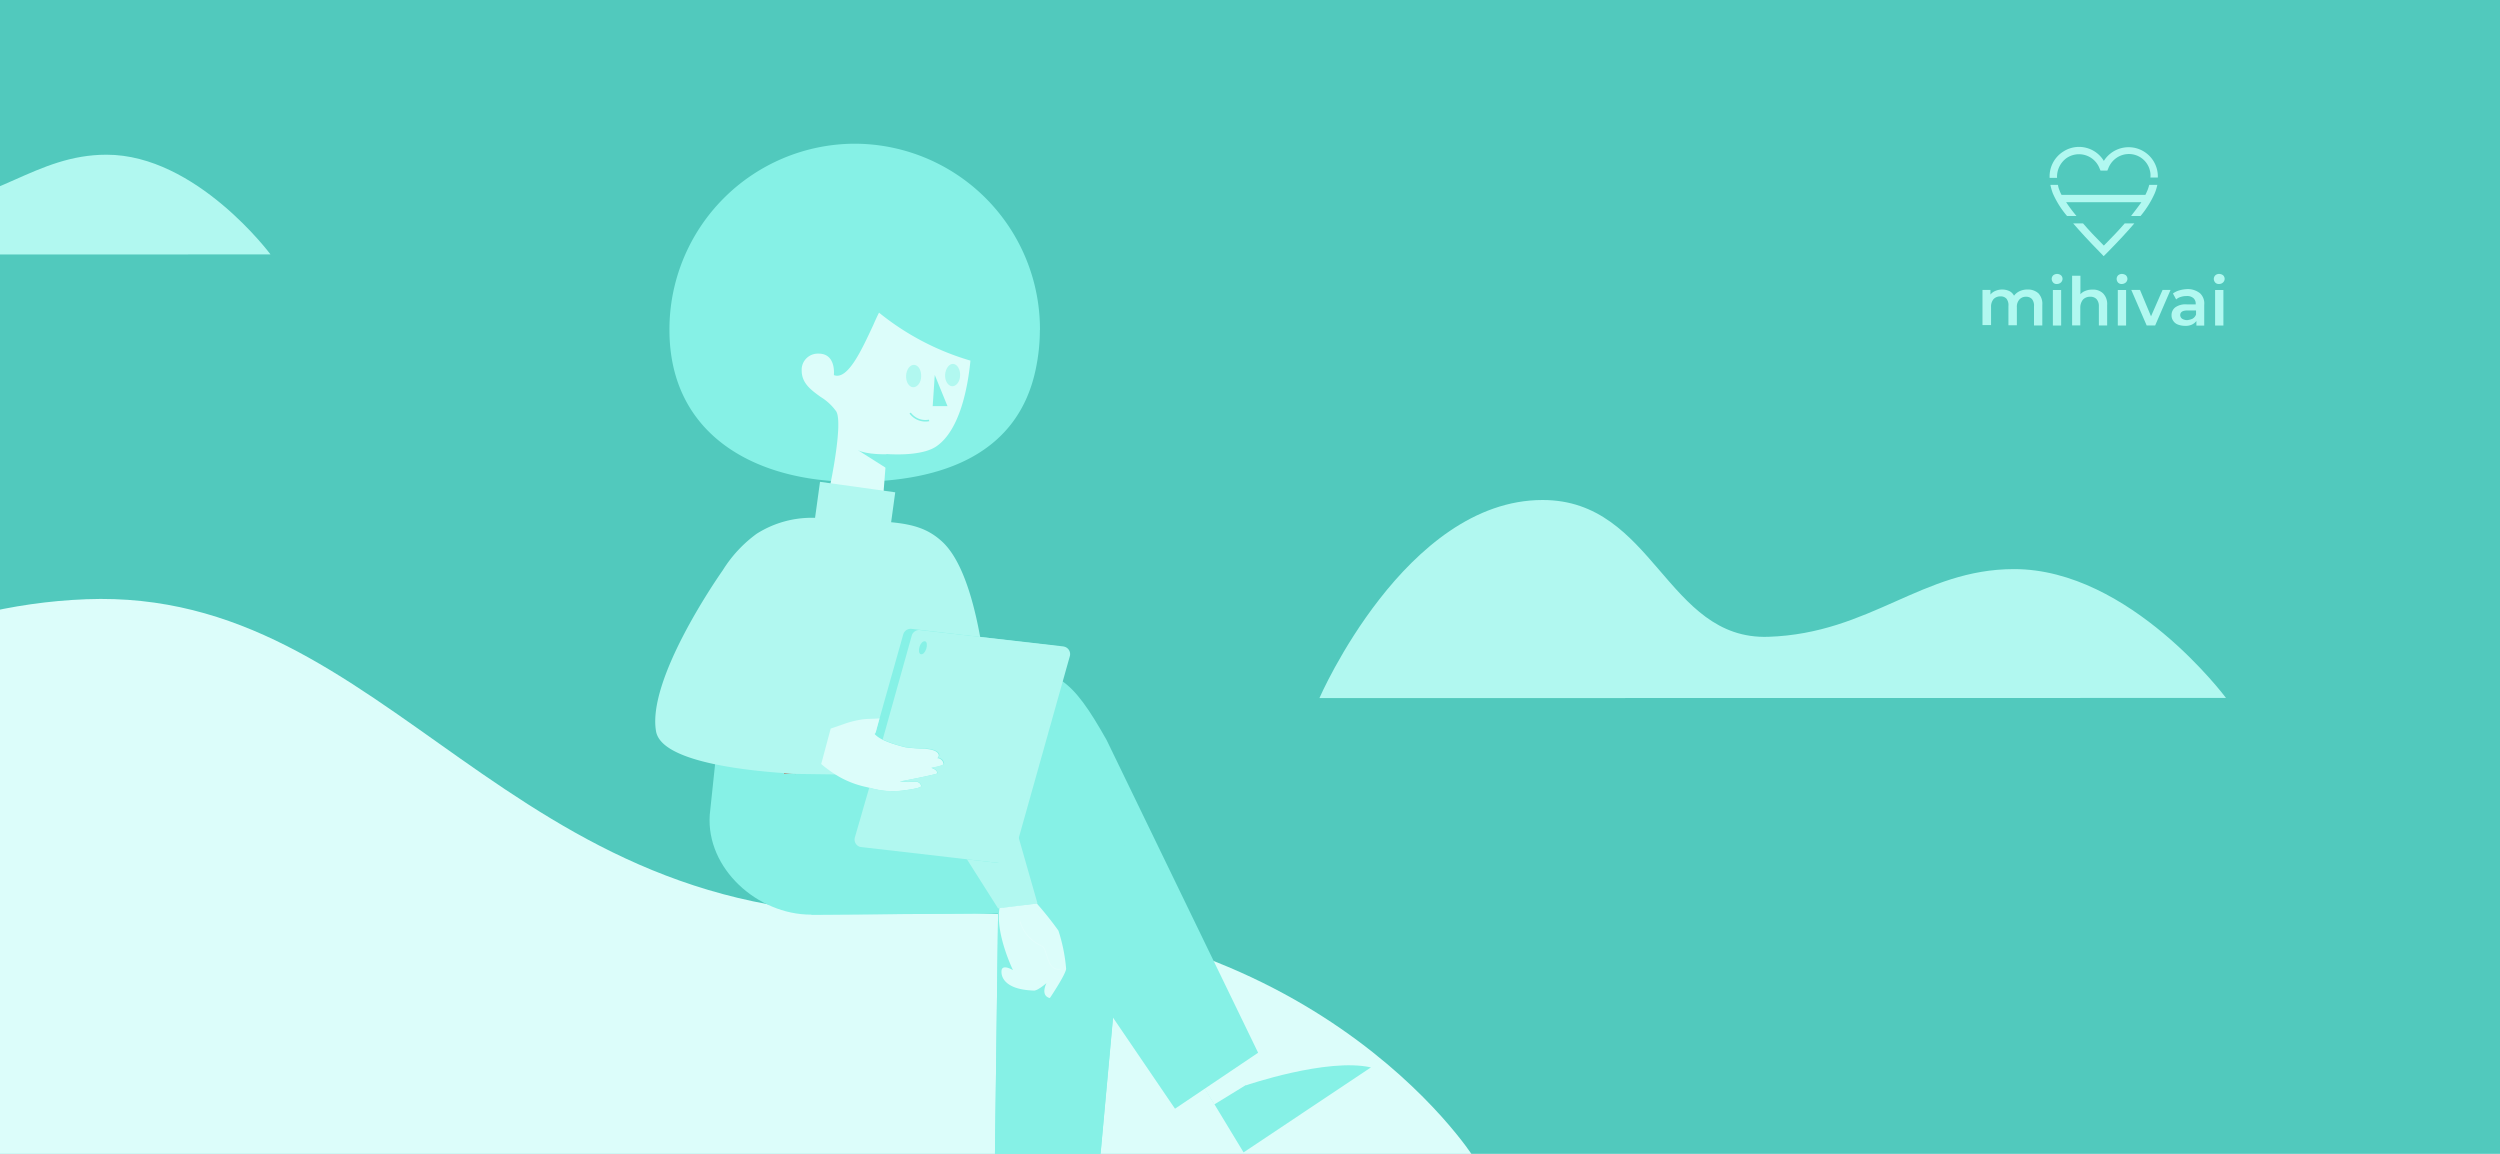 <svg id="Calque_1" data-name="Calque 1" xmlns="http://www.w3.org/2000/svg" viewBox="0 0 1300 600"><defs><style>.cls-1{fill:#51c9bd;}.cls-2{fill:#dcfdfa;}.cls-3{fill:#86f1e6;}.cls-4{fill:#b1f8f0;}.cls-5,.cls-7,.cls-8{fill:none;}.cls-5{stroke:#86f1e6;stroke-width:0.82px;}.cls-6{fill:#c83820;}.cls-8{stroke:#fff;stroke-width:0.49px;opacity:0.15;isolation:isolate;}</style></defs><title>cover_mihivai</title><rect class="cls-1" y="-8.44" width="1300" height="616.51"/><path id="Tracé_23" data-name="Tracé 23" class="cls-2" d="M-624.52,601.58S-575,467.92-388.1,461.86s274.64-144.18,433-150.26,217.9,172.53,426.66,163.33S766.25,601.68,766.25,601.68Z"/><path id="Tracé_25" data-name="Tracé 25" class="cls-3" d="M540.73,171.64a97.55,97.55,0,0,1-2.08,20c-9,44-47.85,58.92-94.2,58.92-53.17,0-96.34-25.42-96.34-79a96.61,96.61,0,0,1,96.34-96.83h0a96.52,96.52,0,0,1,96.33,96.72v.11h0"/><path id="Tracé_26" data-name="Tracé 26" class="cls-2" d="M457.09,162.58c-1,1.95-2,4.15-3,6.47-6,12.82-13.24,28.84-20.48,26,0,0,1.31-11.2-7.94-11.16a8.41,8.41,0,0,0-8.8,8h0v.77c0,6.66,4.95,10.18,9.86,13.74a27.5,27.5,0,0,1,8.11,7.53c3.63,6-3,37.62-3,37.62l27.1,10.72L461,236.11c9,.55,19.88,0,25.74-3.89,12.5-8.36,16.62-31.37,17.89-44.7A136.37,136.37,0,0,1,457.09,162.58Z"/><path id="Tracé_27" data-name="Tracé 27" class="cls-3" d="M486.08,195l6.62,16.2H485Z"/><path id="Tracé_28" data-name="Tracé 28" class="cls-4" d="M479,195.73c0,3.22-2.06,5.75-4.22,5.63s-3.75-2.83-3.61-6,2-5.76,4.2-5.63,3.77,2.83,3.63,6"/><path id="Tracé_29" data-name="Tracé 29" class="cls-4" d="M499.25,195.22c0,3.22-2.06,5.75-4.19,5.63s-3.82-3-3.61-6,2-5.76,4.18-5.63,3.8,3,3.62,6"/><path id="Tracé_30" data-name="Tracé 30" class="cls-5" d="M483.13,218.63a9.92,9.92,0,0,1-9.85-3.84"/><path id="Tracé_31" data-name="Tracé 31" class="cls-3" d="M546.56,640.36l-2.31,20.28s42.92,11.36,59.07,28.17h-80l3-58.1Zm92.12-94.26,9.21,18.28s42.15-14.46,65-9.33l-66.23,44.19L616.5,549.45Z"/><path id="Tracé_32" data-name="Tracé 32" class="cls-2" d="M525.31,636l21.28,8.52-.21,16.83-21.74-.81Zm93.3-82.59,22.47-4.72,9,14.17-18.64,11.45Z"/><path id="Tracé_33" data-name="Tracé 33" class="cls-3" d="M520.64,351.11,372.07,395.3l-3,28.4c-1.95,27.9,24.84,51.91,52.62,51.91h0l97.31-.68-2.26,174.6h51l11-120.41L611,576.53l43.22-29.11L575.46,384.86C557.58,353.08,548.12,344.84,520.64,351.11Z"/><path id="Tracé_34" data-name="Tracé 34" class="cls-3" d="M533.05,405.65h0l-111.4,70L519,475l-2.29,174.61h51.06l17.5-191.05c4.36-34.77-17.31-52.92-52.15-52.92"/><path id="Tracé_35" data-name="Tracé 35" class="cls-6" d="M413.64,402.43h-5.93v-.3l6,.39"/><path id="Tracé_36" data-name="Tracé 36" class="cls-4" d="M539.51,469.8,519,472.37l-32.81-51.72L485,403.45l-50-.74-21.12-.28h0l-6-.39c-26.92-1.9-64.19-7.16-66.73-21.74-4.66-26.41,30.44-77.69,34.6-83.63l.37-.58a67.73,67.73,0,0,1,17.34-18.53,53.33,53.33,0,0,1,30.37-8.28l2.58-18.73L465.52,256l-2.13,15.56c11.46,1.11,19.26,3.37,26.58,10.14,23.4,21.66,25.16,102.85,25.16,102.85Z"/><path id="Tracé_37" data-name="Tracé 37" class="cls-3" d="M518.11,448.61,443.55,440a4.08,4.08,0,0,1-3.52-4.44v-.63L469.66,330a4,4,0,0,1,4.28-3l74.62,8.8a4,4,0,0,1,3.52,4.43v.64L522.6,445.75a4,4,0,0,1-4.3,3"/><path id="Tracé_38" data-name="Tracé 38" class="cls-2" d="M539.16,469.84a178.88,178.88,0,0,1,11.22,14.08,87,87,0,0,1,4,19.76c0,2.76-8.45,15.31-8.45,15.31-5.16-1.27-1.77-7.76-1.77-7.76s-4.61,4-6.53,3.87c-18.06-.6-17.13-9.84-16.7-11,1-2.59,5.82.37,5.82.37s-9.26-19-7-32.26Zm-55-70.56s3.19.81,3.24,2.85c0,.58-19.53,4.31-19.53,4.31l4.25.23,4.38-.21s2.29.42,2.45,2.36c0,.76-4,1.58-8.8,2.2a41.55,41.55,0,0,1-17.84-1.3l-1.27-.35a49.74,49.74,0,0,1-14.63-5.43,64.17,64.17,0,0,1-9.38-6.65l4.93-18.43,6.83-2.35a49,49,0,0,1,8.5-2.23c3.37-.64,6.62-.39,10.07-.74l-1.95,7.22a6.73,6.73,0,0,0-.65.93l.44.42c1.44,1.31,4.1,3.61,15.6,6.5a82.37,82.37,0,0,0,10.05.7c2.27.3,7,.74,7.32,3.52a2.59,2.59,0,0,1-.75,1.43,3.33,3.33,0,0,1,3.18,3c.25,1-6.46,2.1-6.46,2.1Z"/><path id="Tracé_40" data-name="Tracé 40" class="cls-3" d="M461.42,236.22s-10.78.33-15.39-2.2l14.82,9.4Z"/><path id="Tracé_41" data-name="Tracé 41" class="cls-7" d="M484.36,403.33c3-36.66,22.71-44.44,8.4-85.58"/><path id="Tracé_42" data-name="Tracé 42" class="cls-8" d="M530.48,479.24a19.77,19.77,0,0,0,11.27,12.68c3,1,2.29,13.45,9.75,12"/><path id="Tracé_43" data-name="Tracé 43" class="cls-7" d="M406.54,325l-18.85,31.39L434.48,375"/><path id="Tracé_44" data-name="Tracé 44" class="cls-4" d="M448,440.49l74.56,8.61a4,4,0,0,0,4.28-3l29.47-104.87a4,4,0,0,0-2.73-4.93l-.63-.16-74.58-8.51a4,4,0,0,0-4.29,3L459,384.54a59.32,59.32,0,0,0,12.06,4,75.08,75.08,0,0,0,10.05.68h.53c2.41.3,6.55.88,6.85,3.4a2.48,2.48,0,0,1-.73,1.39,3.39,3.39,0,0,1,3.19,3c0,1.11-6.69,2.17-6.69,2.17s3.22.84,3.29,2.87c0,.56-19.54,4.29-19.54,4.29l4.24.25,4.4-.21s2.31.46,2.43,2.34c0,.79-4,1.6-8.8,2.23a42.15,42.15,0,0,1-17.83-1.32H452l-7.47,25.83a4,4,0,0,0,2.7,4.93h0Z"/><path id="Tracé_45" data-name="Tracé 45" class="cls-3" d="M481.65,337.41c-.6,1.87-1.76,3-2.8,2.8s-1.25-2.08-.69-3.92,1.76-3,2.84-2.82,1.23,2.08.65,3.94"/><path class="cls-4" d="M686.1,363s44.7-103,116.06-103c57.86,0,64.31,72.92,117.4,71.14s79.91-35.21,127.75-35.21c60.38,0,110.21,67,110.21,67Z"/><path class="cls-4" d="M-224,132.35s34.57-79.7,89.77-79.7c44.77,0,49.75,56.41,90.83,55S18.41,80.45,55.42,80.45c46.71,0,85.25,51.85,85.25,51.85Z"/><path class="cls-4" d="M1094,127.71c-4.22-4.19-7.77-8-10.81-11.53h-5.13c3.64,4.22,8.17,9.16,13.66,14.74l2.18,2.28,2.09-2.08c5.58-5.68,10.18-10.6,13.85-14.94h-5C1101.86,119.66,1098.22,123.45,1094,127.71Z"/><path class="cls-4" d="M1074.65,82.17a11.45,11.45,0,0,1,15.91,3.08,11.82,11.82,0,0,1,1.21,2.31l.5,1.15h3.55l.5-1.15a11.56,11.56,0,0,1,7.48-7,11.26,11.26,0,0,1,14,7.53l0,.09a9.64,9.64,0,0,1,.41,4.13h3.86A15.2,15.2,0,0,0,1094,83.68a15.07,15.07,0,0,0-20.66-5.14l-.17.11a15.26,15.26,0,0,0-7.36,13.85h3.86A12,12,0,0,1,1074.65,82.17Z"/><path class="cls-4" d="M1117.61,96.14c-.31,1.06-.6,2.09-1,3s-.63,1.46-1,2.18H1072a12.78,12.78,0,0,1-1-2.18,12.38,12.38,0,0,1-.87-3h-3.93a31.78,31.78,0,0,0,1.27,4.41,48,48,0,0,0,7.39,11.77h4.91a78.77,78.77,0,0,1-5.39-7.19h39.16c-1.67,2.4-3.57,4.8-5.39,7.19h4.94a50.36,50.36,0,0,0,7.36-11.77,25,25,0,0,0,1.36-4.41Z"/><path class="cls-4" d="M1060,152.55a8,8,0,0,1,2,6.08v10.62h-4.32v-10a5.34,5.34,0,0,0-1.05-3.72,4,4,0,0,0-3.09-1.22,4.42,4.42,0,0,0-3.45,1.44,5.58,5.58,0,0,0-1.32,4.05v9.35h-4.39v-10a5.46,5.46,0,0,0-1-3.81,4,4,0,0,0-3.1-1.22,4.81,4.81,0,0,0-3.62,1.41,6.06,6.06,0,0,0-1.31,4.17v9.35h-4.46V150.77h4.14v2.4a6.34,6.34,0,0,1,2.66-1.94,8.76,8.76,0,0,1,3.5-.67,8.6,8.6,0,0,1,3.7.81,5.29,5.29,0,0,1,2.39,2.4,8,8,0,0,1,3-2.4,9.26,9.26,0,0,1,4-.81A8,8,0,0,1,1060,152.55Z"/><path class="cls-4" d="M1067.7,147a2.88,2.88,0,0,1-.81-1.92,2.51,2.51,0,0,1,.81-1.94,3.13,3.13,0,0,1,2-.69,3.33,3.33,0,0,1,2,.69,2.56,2.56,0,0,1,.82,1.78,2.65,2.65,0,0,1-.82,1.94,3,3,0,0,1-2,.81A2.39,2.39,0,0,1,1067.7,147Zm-.21,3.81h4.31v18.48h-4.31Z"/><path class="cls-4" d="M1093.59,152.55a7.89,7.89,0,0,1,2.13,6.08v10.62h-4.31v-10a5.4,5.4,0,0,0-1.22-3.72,4.24,4.24,0,0,0-3.19-1.22,5,5,0,0,0-3.81,1.44,6.58,6.58,0,0,0-1.44,4.14v9.31h-4.25V143.37h4.32V153a6.42,6.42,0,0,1,2.64-1.77,8.65,8.65,0,0,1,3.45-.62A7.44,7.44,0,0,1,1093.59,152.55Z"/><path class="cls-4" d="M1101.45,147a2.91,2.91,0,0,1-.79-1.92,2.62,2.62,0,0,1,.79-1.94,2.93,2.93,0,0,1,2-.69,3.44,3.44,0,0,1,2,.69,2.6,2.6,0,0,1,.81,1.78,2.64,2.64,0,0,1-.81,1.94,3.23,3.23,0,0,1-2,.81A2.55,2.55,0,0,1,1101.45,147Zm-.19,3.81h4.31v18.48h-4.31Z"/><path class="cls-4" d="M1128.68,150.77l-8,18.48h-4.41l-8-18.48h4.53l5.73,13.71,6-13.71Z"/><path class="cls-4" d="M1144.07,152.55a7.33,7.33,0,0,1,2.13,6V169.3h-4.07v-2.4a6.32,6.32,0,0,1-2.4,1.92,7.88,7.88,0,0,1-3.62.62,10.17,10.17,0,0,1-3.69-.71,4.8,4.8,0,0,1-2.4-2,4.59,4.59,0,0,1-.81-2.83,5,5,0,0,1,1.94-4.08,9.11,9.11,0,0,1,5.82-1.55h4.8V158a3.79,3.79,0,0,0-1.22-3,5,5,0,0,0-3.46-1.06,9.31,9.31,0,0,0-3.09.46,5.69,5.69,0,0,0-2.39,1.32l-1.68-3.1a10.61,10.61,0,0,1,3.45-1.67,17.54,17.54,0,0,1,4.31-.63A10.16,10.16,0,0,1,1144.07,152.55Zm-3.91,13.16a4.29,4.29,0,0,0,1.78-2.14v-2.13h-4.53c-2.4,0-3.7.81-3.7,2.4a2.4,2.4,0,0,0,1,1.91,5,5,0,0,0,2.64.72A9.32,9.32,0,0,0,1140.16,165.71Z"/><path class="cls-4" d="M1152,147a2.94,2.94,0,0,1-.82-1.92,2.65,2.65,0,0,1,.82-1.94,2.81,2.81,0,0,1,2-.69,3.38,3.38,0,0,1,2,.69,2.56,2.56,0,0,1,.82,1.78,2.61,2.61,0,0,1-.82,1.94,2.94,2.94,0,0,1-2,.81A2.5,2.5,0,0,1,1152,147Zm-.14,3.81h4.31v18.48h-4.31Z"/></svg>